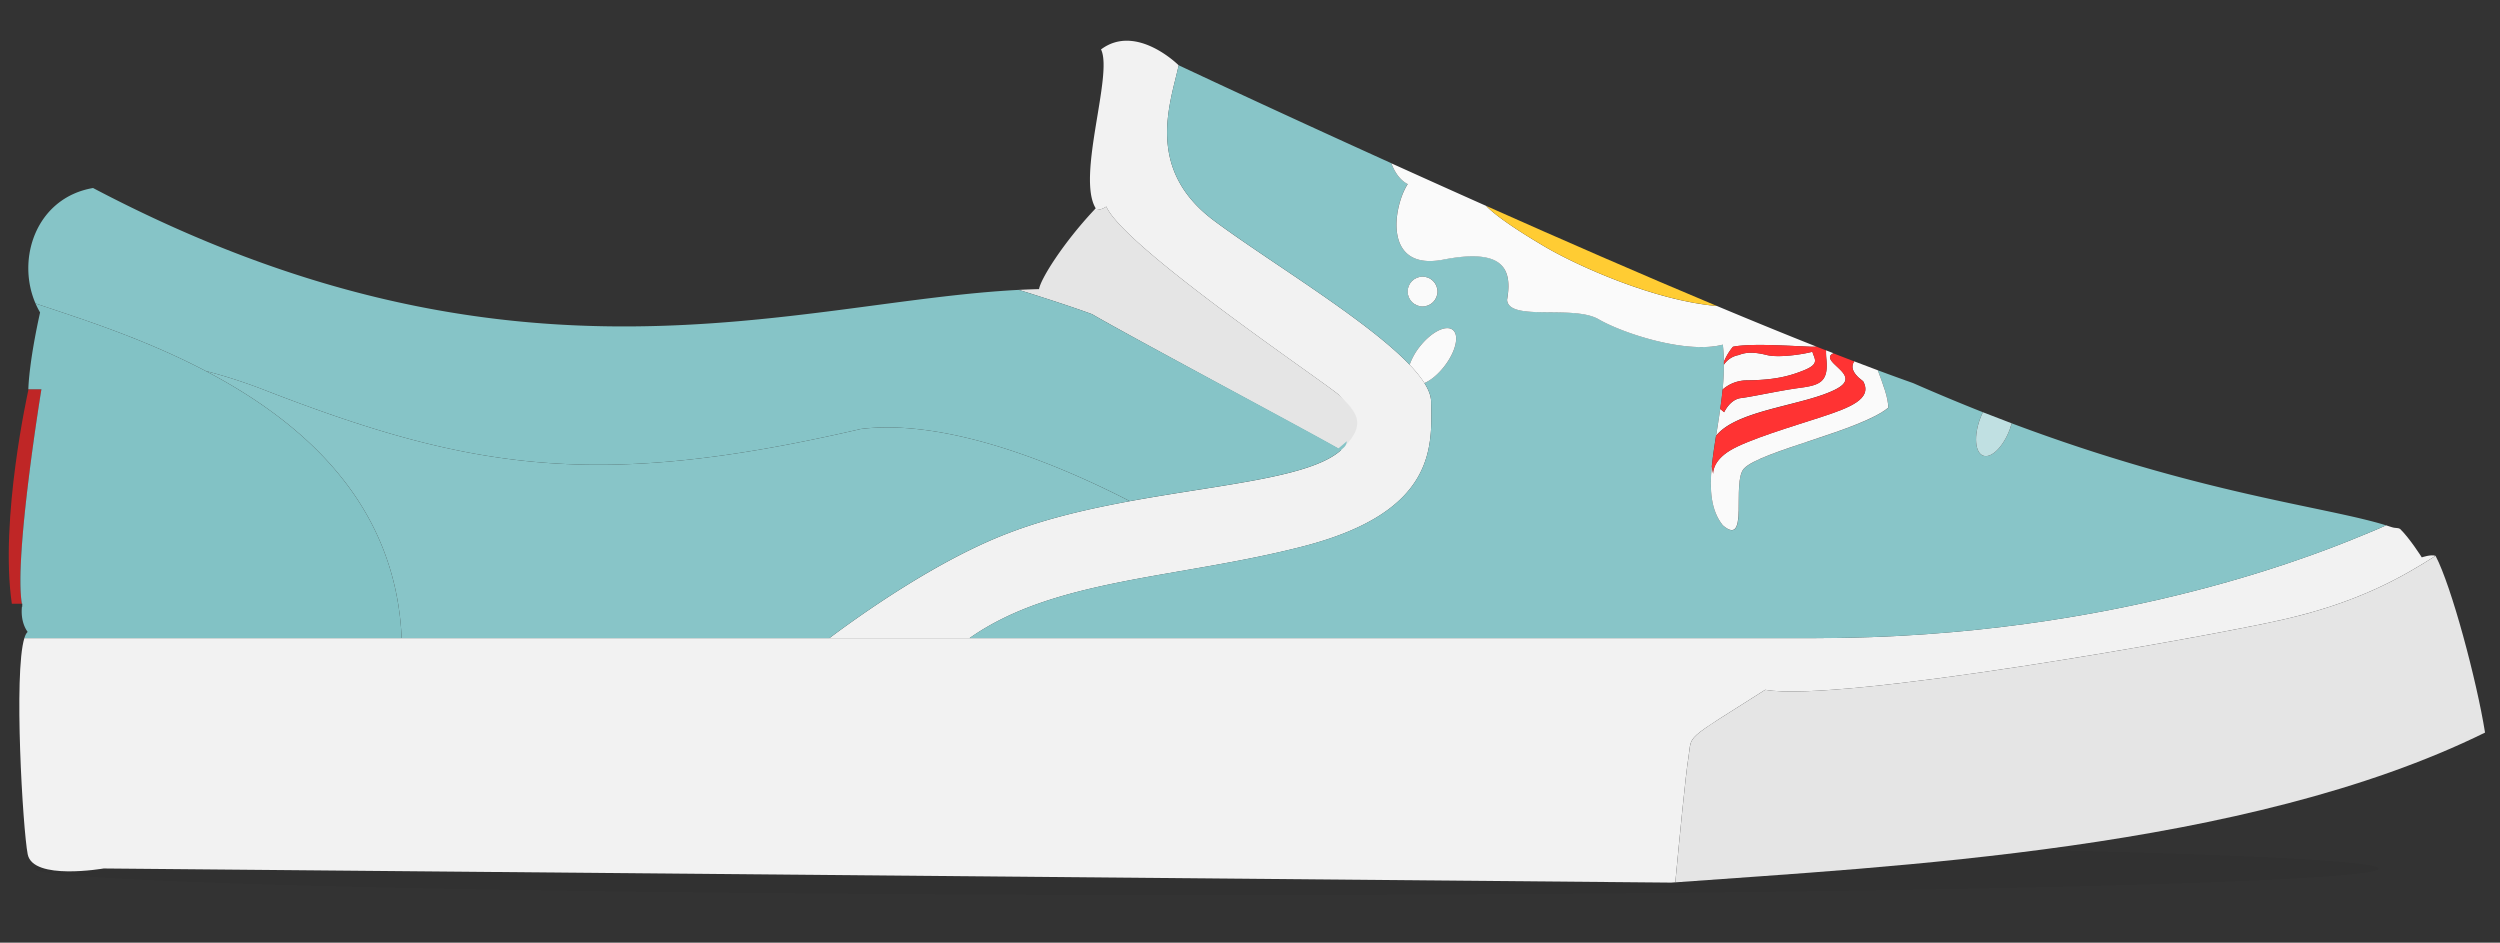 <svg id="bacon" xmlns="http://www.w3.org/2000/svg" viewBox="0 0 1820.84 686.57"><rect x="0" y="0" width="1820.84" height="686.57" fill="#333333" stroke="none"/><defs><style>.cls-1{opacity:0.05;}.cls-2{fill:#f2f2f2;}.cls-3{fill:#e5e5e5;}.cls-4{fill:#bf2626;}.cls-5{fill:#82c2c5;}.cls-6{fill:#88c5c8;}.cls-7{fill:#86c4c7;}.cls-8{fill:#fafafa;}.cls-9{fill:#c0e0e2;}.cls-10{fill:#fc3;}.cls-11{fill:#f33;}</style></defs><title>prod-2</title><ellipse class="cls-1" cx="878.52" cy="632.64" rx="853.88" ry="19.21"/><path class="cls-2" d="M1285.66,502.39c53,9.65,322.07-38.57,377-51.1s86.79-30.86,111.22-46.45c-3.27-1.23-10,1.12-10,1.12s-8.73-13.82-15.75-20.67c-2.1-1.25-2.86-.22-6.64-1.5-1.13-.39-2.36-.78-3.64-1.18-3.17,1.46-7,3.13-11.57,5-28,11.57-180.33,77.15-404,77.15H17.76c-7.92,25.34-1.11,139.77,2.43,157.5,3.86,19.28,55.29,10.28,55.29,10.28l1141.71,10.29,3-.22c2.75-29.26,7.55-79,9.56-91.07C1232.62,534.21,1224.91,541,1285.66,502.39Z"/><path class="cls-3" d="M1773.91,404.84c-24.43,15.59-56.25,33.91-111.22,46.45s-324,60.75-377,51.1c-60.75,38.57-53,31.82-55.93,49.18-2,12.06-6.81,61.81-9.56,91.07,155.92-11.5,416-23.47,589.74-109.07C1803.89,495.57,1785.48,426.7,1773.91,404.84Z"/><path class="cls-4" d="M8.62,439.71h7.32c-5.84-34,14.22-156.21,14.22-156.21H20.65c0,.42,0,.64,0,.64S-.38,378,8.62,439.71Z"/><path class="cls-5" d="M25.86,221a60.42,60.42,0,0,0,3.33,6.57C21.56,262,20.73,280,20.65,283.5h9.51S10.1,405.75,15.94,439.71h.4s-.09.4-.19,1.09c.06.31.12.62.19.91H16c-.42,3.7-.64,11.86,4.16,18.58-.93.72-1.74,2.27-2.43,4.5H292.55C285.3,298,95.42,244.91,25.86,221Z"/><path class="cls-3" d="M979.34,329.46c17-16.82,11.89-28.6-4.5-42.1C962,276.43,818.62,180,805.76,150.43a13.46,13.46,0,0,1-8.83,2.48C774.37,177,758,203,756.76,210.57q-7.29.18-14.72.56c19.19,6,39.22,12.49,53.44,17.73C820.55,243.64,952.34,314,979.34,329.46Z"/><path class="cls-2" d="M1042.34,292.5c-.65-32.79-107.36-93.86-158.15-131.79s-31.5-86.14-25.71-113.14c0,0-30.86-30.86-56.57-11.57,9,18-18,92.57-3.86,115.71l-1.12,1.2a13.46,13.46,0,0,0,8.83-2.48C818.62,180,962,276.43,974.84,287.36c12.1,12.1,22,20.41,3.21,39.21-29.57,30.22-153.64,27-243.64,61.72-51.34,19.55-106.76,58.81-130.36,76.5h102.1c61.74-43.58,151.78-43.31,243-66.86C1046.19,372.86,1043,325.29,1042.34,292.5Z"/><path class="cls-6" d="M627.05,312.43c-190.93,44.36-283.5,30.46-435.86-28.93a391.22,391.22,0,0,0-41.47-13.35c69.72,36.54,138.52,95.5,142.83,194.64h311.5c23.6-17.69,79-57,130.36-76.5,27.53-10.62,58.24-17.69,88.47-23.25C777.69,341.71,693,304.35,627.05,312.43Z"/><path class="cls-7" d="M980.91,321.37c-1.71,1.54-3.71,3.24-6.07,5.2-27-15.43-154.29-82.93-179.36-97.71-14.22-5.24-34.25-11.74-53.44-17.73-162.26,8.34-367.35,87.37-674.28-74.2-41.48,7.21-56,51.54-41.9,84.07,28.23,9.7,76.26,24.2,123.86,49.15a391.22,391.22,0,0,1,41.47,13.35c152.36,59.39,244.93,73.29,435.86,28.93C693,304.35,777.69,341.71,822.88,365c68.59-12.63,134.64-17.5,155.17-38.47A6.85,6.85,0,0,0,980.91,321.37Z"/><path class="cls-6" d="M1465.2,308.32c-.4,1.46-.88,2.94-1.43,4.43-4.77,12.77-13.45,21.31-19.38,19.1s-6.88-14.36-2.11-27.13c.59-1.56,1.23-3.07,1.92-4.49q-24.54-9.69-50.86-21.23c-8.16-2.87-16.74-6-25.69-9.33,3.74,10,7.69,20.17,7.69,27.33-20.15,16.71-93.43,31.71-105.11,44.36-9.09,9.84,4,58.07-15.43,41.25-22.18-27.75,5.79-81.75,0-131.63-26,7-72.32-8-90.64-18.59s-65.55,1.93-66.54-14.1c3.86-21.83-1.93-38-46.28-29.29s-36.65-38.57-26.08-55c-6-3-9.68-9.17-11.94-15.15-89-40.29-154.84-71.32-154.84-71.32-5.79,27-25.07,75.22,25.71,113.14,39,29.11,110.87,71.84,142.51,105a45.62,45.62,0,0,1,7.2-13c8.35-10.76,19.18-16.34,24.18-12.46s2.29,15.76-6.06,26.52c-4.56,5.88-9.86,10.2-14.55,12.29,3.06,4.86,4.79,9.38,4.87,13.46.64,32.79,3.85,80.36-93.22,105.43-91.19,23.55-181.23,23.28-243,66.86H1322.3c223.71,0,376.07-65.58,404-77.15,4.6-1.9,8.4-3.57,11.57-5C1693.7,368.89,1601.93,359.71,1465.2,308.32ZM1036.11,223.2A10.85,10.85,0,1,1,1047,212.35,10.85,10.85,0,0,1,1036.11,223.2Z"/><circle class="cls-8" cx="1036.11" cy="212.35" r="10.85"/><path class="cls-8" d="M1052,266.75c8.35-10.76,11.07-22.64,6.06-26.52s-15.83,1.7-24.18,12.46a45.62,45.62,0,0,0-7.2,13A87,87,0,0,1,1037.47,279C1042.16,277,1047.46,272.63,1052,266.75Z"/><path class="cls-9" d="M1444.39,331.85c5.93,2.21,14.61-6.33,19.38-19.1.55-1.49,1-3,1.43-4.43q-10.32-3.88-21-8.09c-.69,1.42-1.33,2.93-1.92,4.49C1437.51,317.49,1438.45,329.63,1444.39,331.85Z"/><path class="cls-8" d="M1337.69,283.18c14.93-8-.28-14.79-4.14-20.89-1.64-2.6-.26-4.09,1.87-5l-5.44-2.13a54.23,54.23,0,0,0,.28,6.75c1.53,16.4-5.07,18.65-19.53,20.58S1276,289,1268,289.93s-12.22,10.3-12.22,10.3l-2.84-2.39c-1,6.65-2,13.21-3.07,19.6C1265,298.17,1314.92,295.37,1337.69,283.18Z"/><path class="cls-8" d="M1367.65,269.67q-8.36-3.12-17.13-6.48c-2.06,2.83-2.81,7.74,6.49,14.52,7.08,12.86-10,19.29-30.53,26s-53.36,16.39-66.54,24.43-12.21,17-12.21,17l-1-5.49c-1.66,17.11-.67,32,8,42.89,19.39,16.82,6.34-31.41,15.43-41.25,11.68-12.65,85-27.65,105.11-44.36C1375.34,289.84,1371.39,279.71,1367.65,269.67Z"/><path class="cls-8" d="M1313.94,269.68c11.9-4.82,7.4-8.36,6.11-13.5-7.24,2-24.75,4.5-33.11,2.41s-14.78-2.41-20.57,0a16.33,16.33,0,0,0-10.77,7c0,6.05-.36,12.11-.95,18.14a26.63,26.63,0,0,1,17.83-6.7C1291.44,276.75,1302.05,274.5,1313.94,269.68Z"/><path class="cls-8" d="M1318.76,252.52a41.5,41.5,0,0,0,4.26-.05c-22.94-9.09-47.35-19.07-72.5-29.6-45-3.86-101.26-28.93-125.9-43.51-15.19-9-33.5-20.5-42.26-29.43-24-10.69-47.21-21.14-69-31,2.26,6,6,12.16,11.94,15.15-10.57,16.39-18.28,63.64,26.08,55s50.14,7.46,46.28,29.29c1,16,48.22,3.5,66.54,14.1S1228.76,258,1254.8,251c.48,4.15.72,8.32.79,12.5a42,42,0,0,1,6.6-10.93C1275.05,249.89,1304.62,252,1318.76,252.52Z"/><path class="cls-10" d="M1124.62,179.36c24.64,14.58,81,39.65,125.9,43.51-55-23-113.53-48.59-168.16-72.94C1091.12,158.86,1109.43,170.37,1124.62,179.36Z"/><path class="cls-11" d="M1268,289.93c8-1,28.28-5.47,42.75-7.39s21.06-4.18,19.53-20.58a54.23,54.23,0,0,1-.28-6.75l-7-2.74a41.5,41.5,0,0,1-4.26.05c-14.14-.52-43.71-2.63-56.57,0a42,42,0,0,0-6.6,10.93c0,.72,0,1.43,0,2.15a16.33,16.33,0,0,1,10.77-7c5.79-2.41,12.22-2.09,20.57,0s25.87-.39,33.11-2.41c1.29,5.14,5.79,8.68-6.11,13.5s-22.5,7.07-41.46,7.39a26.63,26.63,0,0,0-17.83,6.7c-.46,4.72-1.06,9.42-1.73,14.07l2.84,2.39S1259.94,290.89,1268,289.93Z"/><path class="cls-11" d="M1259.94,328.18c13.18-8,46-17.68,66.54-24.43s37.61-13.18,30.53-26c-9.3-6.78-8.55-11.69-6.49-14.52q-7.43-2.85-15.1-5.85c-2.13.86-3.51,2.35-1.87,5,3.86,6.1,19.07,12.89,4.14,20.89-22.77,12.19-72.68,15-87.84,34.26-1.24,7.72-2.38,15.19-3.07,22.28l1,5.49S1246.76,336.21,1259.94,328.18Z"/></svg>